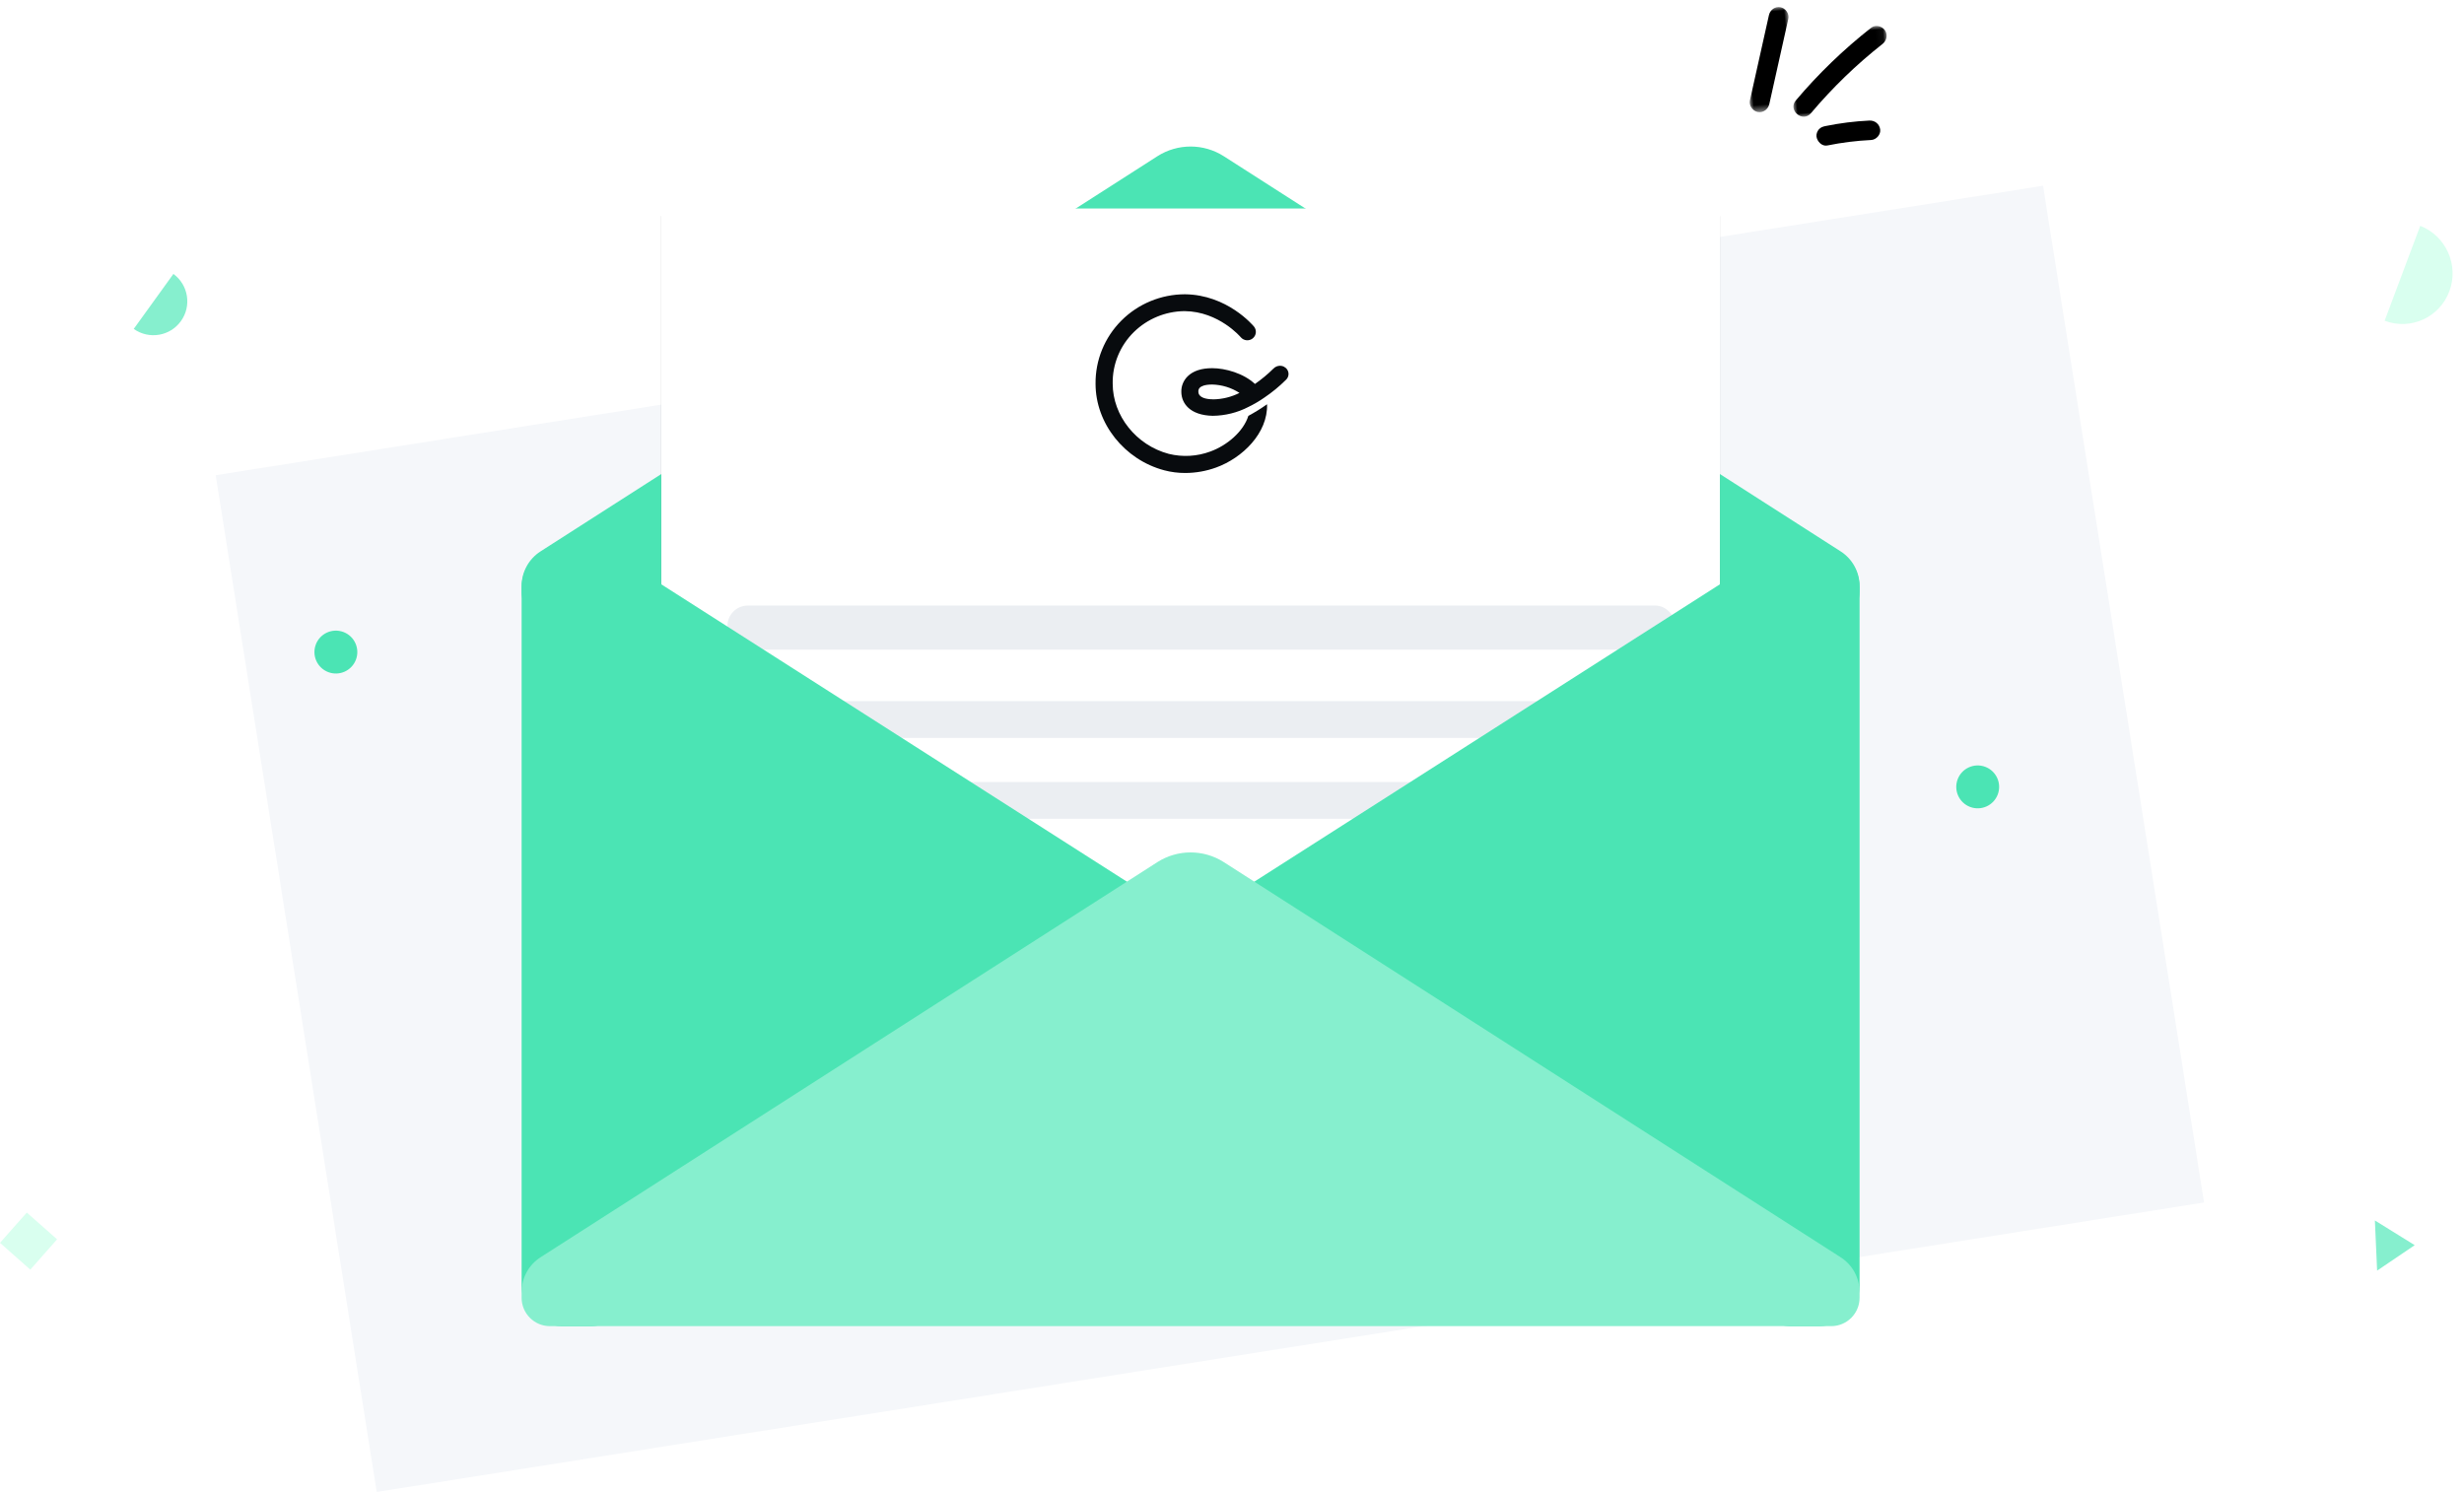 <?xml version="1.0" encoding="UTF-8"?>
<svg width="322px" height="195px" viewBox="0 0 322 195" version="1.1" xmlns="http://www.w3.org/2000/svg" xmlns:xlink="http://www.w3.org/1999/xlink">
    <title>Group 4 Copy 3</title>
    <defs>
        <polygon id="path-1" points="3.19977321e-14 0 6.036 0 6.036 13.475 3.19977321e-14 13.475"></polygon>
        <polygon id="path-3" points="-6.75507677e-14 0 12.949 0 12.949 10.997 -6.75507677e-14 10.997"></polygon>
        <rect id="path-5" x="0" y="0" width="138.341" height="89.376"></rect>
        <filter x="-2.5%" y="-2.8%" width="105.1%" height="107.8%" filterUnits="objectBoundingBox" id="filter-6">
            <feOffset dx="0" dy="1" in="SourceAlpha" result="shadowOffsetOuter1"></feOffset>
            <feGaussianBlur stdDeviation="1" in="shadowOffsetOuter1" result="shadowBlurOuter1"></feGaussianBlur>
            <feColorMatrix values="0 0 0 0 0   0 0 0 0 0   0 0 0 0 0  0 0 0 0.5 0" type="matrix" in="shadowBlurOuter1"></feColorMatrix>
        </filter>
    </defs>
    <g id="Flow" stroke="none" stroke-width="1" fill="none" fill-rule="evenodd">
        <g id="Sign-up-page---2nd-teammember---email" transform="translate(-558, -196)">
            <g id="Group-4-Copy-3" transform="translate(558, 196)">
                <g id="Group-4-Copy-2" transform="translate(0, 0)">
                    <polygon id="Rectangle" fill="#F5F7FA" transform="translate(158.11, 109.636) rotate(-9) translate(-158.11, -109.636) " points="37.225 42.37 279.003 42.358 278.996 176.901 37.217 176.914"></polygon>
                    <path d="M17.477,42.988 C19.459,44.403 22.214,43.951 23.64,41.973 C25.067,39.997 24.627,37.239 22.66,35.803 L17.477,42.988 Z" id="Fill-17-Copy-2" fill="#86EFCE"></path>
                    <polygon id="Fill-22-Copy-6" fill="#D9FFEF" points="3.961 165.943 1.981 164.191 0 162.439 1.749 160.455 3.503 158.484 5.483 160.229 7.461 161.98 5.709 163.958"></polygon>
                    <path d="M261.07,103.836 C260.523,105.284 258.906,106.014 257.459,105.466 C256.012,104.919 255.282,103.302 255.83,101.854 C256.376,100.406 257.993,99.677 259.44,100.224 C260.887,100.771 261.617,102.388 261.07,103.836 Z" id="Fill-27-Copy-4" fill="#4BE4B4"></path>
                    <path d="M44.884,82.605 C46.331,83.152 47.06,84.769 46.514,86.217 C45.967,87.665 44.35,88.395 42.903,87.847 C41.456,87.3 40.726,85.683 41.273,84.235 C41.82,82.787 43.436,82.058 44.884,82.605" id="Fill-27-Copy-5" fill="#4BE4B4"></path>
                    <polygon id="Fill-24-Copy-10" fill="#86EFCE" transform="translate(312.524, 162.249) rotate(-15) translate(-312.524, -162.249) " points="309.722 165.452 315.326 163.511 311.136 159.045"></polygon>
                    <path d="M310.215,40.736 C313.162,42.857 317.257,42.181 319.378,39.213 C321.499,36.248 320.845,32.112 317.921,29.959 L310.215,40.736 Z" id="Fill-17-Copy-3" fill="#D9FFEF" transform="translate(315.419, 35.965) rotate(-15) translate(-315.419, -35.965) "></path>
                    <g id="Group-9-Copy-2" transform="translate(237.155, 10.202) rotate(98) translate(-237.155, -10.202) translate(228.357, -0.497)">
                        <g id="Group-3" transform="translate(7.241, 16.941) rotate(-103) translate(-7.241, -16.941) translate(4.224, 10.203)">
                            <mask id="mask-2" fill="white">
                                <use xlink:href="#path-1"></use>
                            </mask>
                            <g id="Clip-2"></g>
                            <path d="M2.537,12.524 C3.686,8.896 4.834,5.269 5.984,1.64 C6.195,0.974 5.736,0.226 5.084,0.046 C4.389,-0.146 3.711,0.282 3.499,0.951 L0.052,11.835 C-0.159,12.502 0.3,13.249 0.951,13.429 C1.647,13.621 2.324,13.194 2.537,12.524" id="Fill-1" fill="#000000" mask="url(#mask-2)"></path>
                        </g>
                        <g id="Group-6" transform="translate(7.471, 7.548) rotate(-103) translate(-7.471, -7.548) translate(0.996, 2.049)">
                            <mask id="mask-4" fill="white">
                                <use xlink:href="#path-3"></use>
                            </mask>
                            <g id="Clip-5"></g>
                            <path d="M2.205,10.619 C5.294,7.546 8.673,4.799 12.317,2.417 C12.899,2.036 13.141,1.268 12.778,0.644 C12.439,0.062 11.601,-0.204 11.016,0.18 C7.195,2.678 3.623,5.563 0.382,8.786 C-0.798,9.96 1.023,11.793 2.205,10.619" id="Fill-4" fill="#000000" mask="url(#mask-4)"></path>
                        </g>
                        <path d="M12.415,6.75 C14.325,6.532 16.25,6.46 18.173,6.536 C18.858,6.562 19.51,5.936 19.477,5.264 C19.442,4.552 18.899,4.012 18.164,3.983 C16.241,3.908 14.316,3.98 12.406,4.198 C12.047,4.238 11.747,4.31 11.482,4.568 C11.256,4.789 11.087,5.152 11.103,5.47 C11.133,6.093 11.688,6.834 12.415,6.75" id="Fill-7" fill="#000000" transform="translate(15.29, 5.355) rotate(-103) translate(-15.29, -5.355) "></path>
                    </g>
                    <g id="Group-2-Copy-3" transform="translate(68.166, 17.639)">
                        <path d="M2.476,54.424 L83.074,2.787 C85.725,1.088 89.122,1.088 91.774,2.787 L172.371,54.424 C173.914,55.412 174.847,57.118 174.847,58.95 L174.847,59.719 C174.847,61.767 173.187,63.428 171.138,63.428 L3.709,63.428 C1.661,63.428 2.50858184e-16,61.767 0,59.719 L0,58.95 C-3.7770947e-15,57.118 0.933,55.412 2.476,54.424 Z" id="Rectangle-Copy-36" fill="#4BE4B4"></path>
                        <g id="Group-Copy" transform="translate(18.253, 9.61)">
                            <g id="Rectangle-Copy-29">
                                <use fill="black" fill-opacity="1" filter="url(#filter-6)" xlink:href="#path-5"></use>
                                <use fill="#FFFFFF" fill-rule="evenodd" xlink:href="#path-5"></use>
                            </g>
                            <rect id="Rectangle-Copy-30" fill="#EBEEF2" x="8.646" y="64.389" width="123.93" height="4.805" rx="2.396"></rect>
                            <rect id="Rectangle-Copy-31" fill="#EBEEF2" x="8.646" y="51.896" width="123.93" height="5.766" rx="2.662"></rect>
                            <rect id="Rectangle-Copy-32" fill="#EBEEF2" x="8.646" y="74.96" width="123.93" height="4.805" rx="2.396"></rect>
                        </g>
                        <path d="M79.605,138.02 L122.898,70.239 C125.296,66.486 130.282,65.387 134.035,67.784 C135.022,68.415 135.86,69.252 136.49,70.239 L179.784,138.02 C180.336,138.885 180.629,139.889 180.629,140.914 L180.629,144.625 C180.629,147.541 178.265,149.905 175.348,149.905 L84.041,149.905 C81.124,149.905 78.76,147.541 78.76,144.625 L78.76,140.914 C78.76,139.889 79.053,138.885 79.605,138.02 Z" id="Rectangle-Copy-37" fill="#4BE4B4" transform="translate(129.694, 104.752) rotate(-90) translate(-129.694, -104.752) "></path>
                        <path d="M-4.936,138.02 L38.357,70.239 C40.754,66.486 45.74,65.387 49.494,67.784 C50.481,68.415 51.318,69.252 51.949,70.239 L95.242,138.02 C95.794,138.885 96.088,139.889 96.088,140.914 L96.088,144.625 C96.088,147.541 93.723,149.905 90.807,149.905 L-0.501,149.905 C-3.417,149.905 -5.782,147.541 -5.782,144.625 L-5.782,140.914 C-5.782,139.889 -5.488,138.885 -4.936,138.02 Z" id="Rectangle-Copy-38" fill="#4BE4B4" transform="translate(45.153, 104.752) rotate(-270) translate(-45.153, -104.752) "></path>
                        <path d="M2.476,146.683 L83.074,95.046 C85.725,93.347 89.122,93.347 91.774,95.046 L172.371,146.683 C173.914,147.671 174.847,149.377 174.847,151.209 L174.847,151.978 C174.847,154.026 173.187,155.687 171.138,155.687 L3.709,155.687 C1.661,155.687 2.50858184e-16,154.026 0,151.978 L0,151.209 C-3.7770947e-15,149.377 0.933,147.671 2.476,146.683 Z" id="Rectangle-Copy-39" fill="#86EFCE"></path>
                    </g>
                    <g id="Group" transform="translate(143.169, 38.461)" fill="#080B0E" fill-rule="nonzero">
                        <path d="M14.997,20.552 C13.259,21.197 11.365,21.303 9.565,20.858 C5.32,19.73 2.24,15.874 2.24,11.683 C2.194,9.144 3.203,6.697 5.031,4.914 C6.774,3.215 9.111,2.244 11.558,2.203 L11.646,2.203 C16.125,2.248 18.962,5.596 18.987,5.629 C19.381,6.083 20.069,6.144 20.538,5.766 C21.007,5.388 21.086,4.71 20.717,4.236 C20.575,4.067 17.215,0.058 11.671,0 C8.55,0.008 5.561,1.248 3.369,3.446 C1.178,5.644 -0.035,8.617 0.001,11.704 C0.001,16.87 3.761,21.623 8.976,23.007 C9.868,23.243 10.789,23.361 11.713,23.358 C13.096,23.356 14.468,23.112 15.765,22.639 C19.187,21.399 22.534,18.143 22.413,14.374 C21.631,14.93 20.815,15.436 19.969,15.89 C19.321,17.944 17.194,19.755 14.997,20.552 Z" id="Path"></path>
                        <path d="M23.246,9.712 C22.504,10.449 21.696,11.12 20.83,11.72 C19.34,10.326 16.962,9.66 15.246,9.66 C13.839,9.66 12.763,10.013 12.048,10.712 C11.483,11.264 11.18,12.015 11.21,12.788 C11.231,14.241 12.32,15.819 15.3,15.884 C16.947,15.869 18.565,15.465 20.01,14.707 C20.715,14.364 21.392,13.968 22.032,13.523 C23.061,12.829 24.019,12.043 24.891,11.174 C25.181,10.895 25.289,10.488 25.172,10.111 C25.056,9.734 24.733,9.448 24.332,9.367 C23.931,9.285 23.516,9.421 23.25,9.72 L23.246,9.712 Z M15.342,13.727 C14.48,13.727 13.45,13.523 13.437,12.74 C13.417,12.54 13.489,12.342 13.634,12.197 C13.793,12.045 14.212,11.796 15.246,11.796 C16.518,11.828 17.754,12.208 18.808,12.892 C17.74,13.434 16.551,13.723 15.342,13.735 L15.342,13.727 Z" id="Shape"></path>
                    </g>
                </g>
            </g>
        </g>
    </g>
</svg>